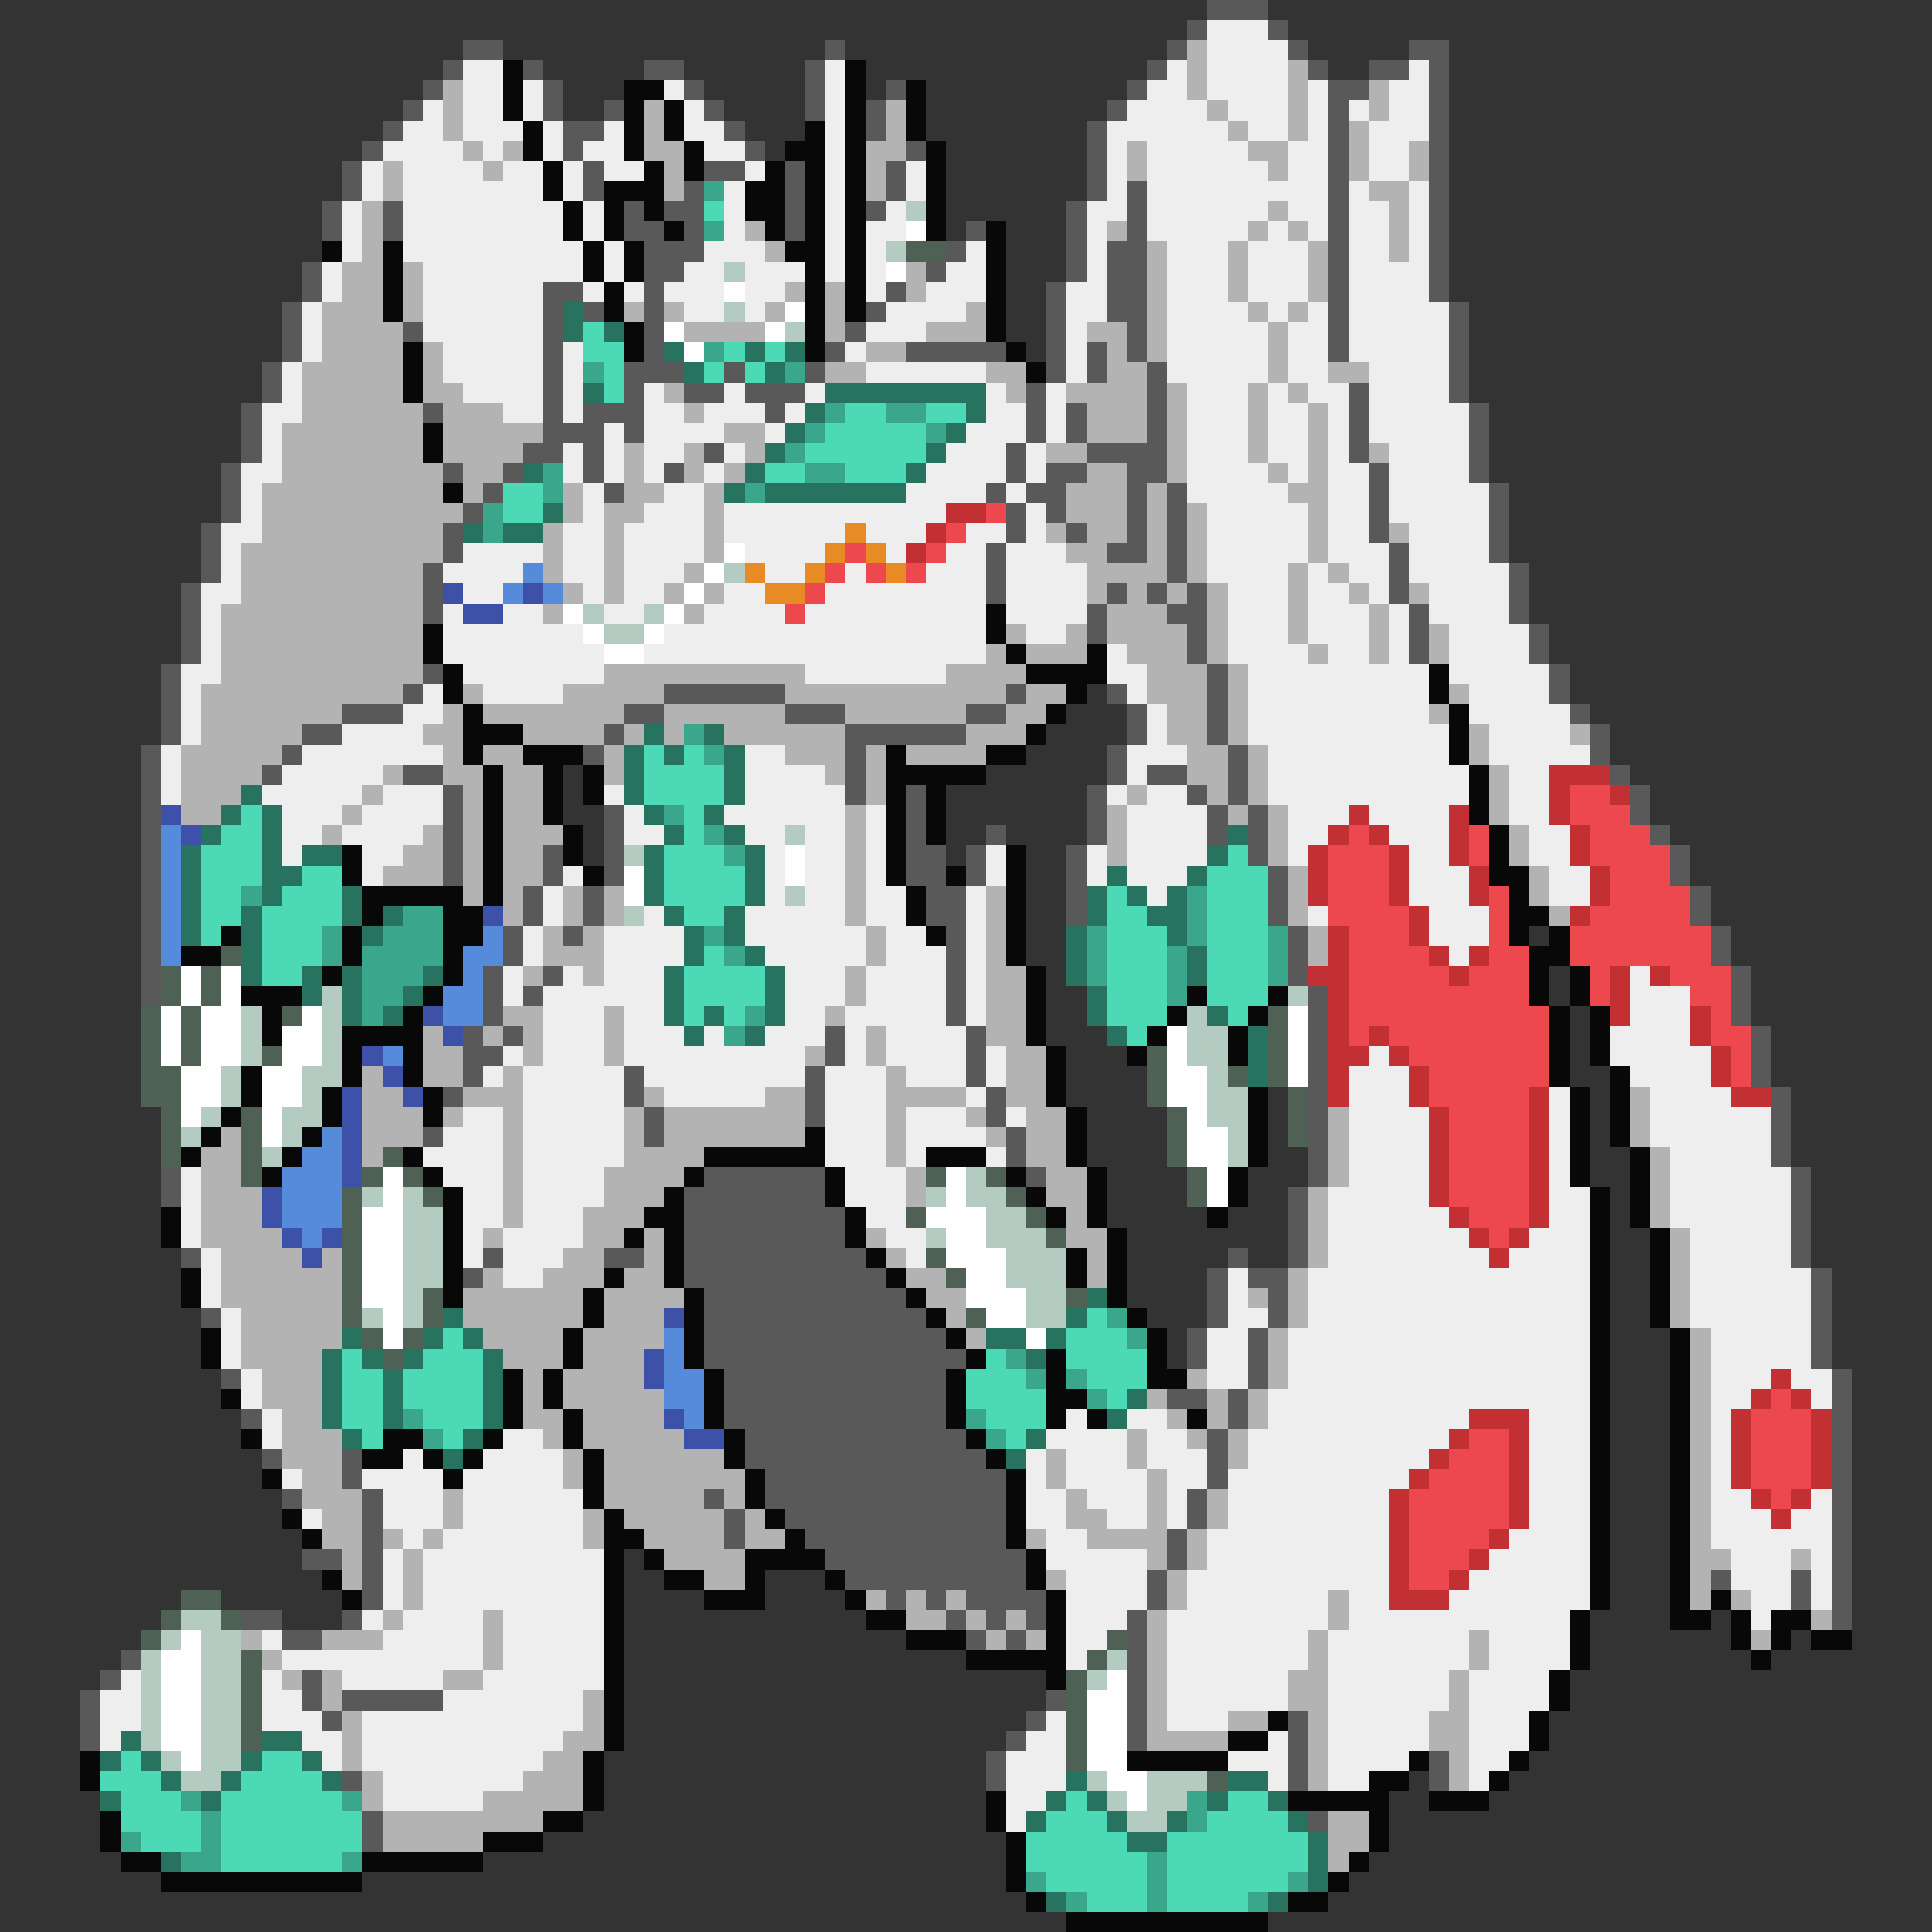<svg xmlns="http://www.w3.org/2000/svg" viewBox="0 -0.5 96 96" shape-rendering="crispEdges">
<rect x="0" y="-0.5" width="96" height="96" fill="#333333" stroke="none"/>
<path stroke="#595959" d="M60 0h3M59 1h1M63 1h1M23 2h2M41 2h1M58 2h1M64 2h1M70 2h2M22 3h1M26 3h1M32 3h2M40 3h1M57 3h1M65 3h1M68 3h2M71 3h1M21 4h1M27 4h1M34 4h1M40 4h1M44 4h1M56 4h1M66 4h2M71 4h1M20 5h1M27 5h1M30 5h1M35 5h1M40 5h1M43 5h1M55 5h1M66 5h1M71 5h1M19 6h1M28 6h2M36 6h1M43 6h1M54 6h1M66 6h1M71 6h1M18 7h1M28 7h1M37 7h1M45 7h1M54 7h1M66 7h1M71 7h1M17 8h1M29 8h1M35 8h2M39 8h1M44 8h1M54 8h1M66 8h1M71 8h1M17 9h1M29 9h1M34 9h1M39 9h1M44 9h1M54 9h1M56 9h1M66 9h1M71 9h1M16 10h1M19 10h1M31 10h1M33 10h2M39 10h1M43 10h1M53 10h1M56 10h1M66 10h1M71 10h1M16 11h1M19 11h1M31 11h2M34 11h1M39 11h1M48 11h1M53 11h1M56 11h1M66 11h1M71 11h1M32 12h3M47 12h1M53 12h1M55 12h2M66 12h1M71 12h1M15 13h1M32 13h2M46 13h1M53 13h1M55 13h2M66 13h1M71 13h1M15 14h1M27 14h2M32 14h1M44 14h1M52 14h1M55 14h2M66 14h1M71 14h1M14 15h1M27 15h1M29 15h1M32 15h1M43 15h1M52 15h1M55 15h2M66 15h1M72 15h1M14 16h1M20 16h1M27 16h1M32 16h1M42 16h1M52 16h1M56 16h1M66 16h1M72 16h1M14 17h1M27 17h1M32 17h1M41 17h1M45 17h5M52 17h1M54 17h1M56 17h1M66 17h1M72 17h1M13 18h1M27 18h1M31 18h3M36 18h1M40 18h1M52 18h1M54 18h1M57 18h1M72 18h1M13 19h1M27 19h1M31 19h1M34 19h2M37 19h3M51 19h1M57 19h1M67 19h1M72 19h1M12 20h1M21 20h1M27 20h1M29 20h3M38 20h1M51 20h1M53 20h1M57 20h1M67 20h1M73 20h1M12 21h1M27 21h3M31 21h1M51 21h1M53 21h1M57 21h1M67 21h1M73 21h1M12 22h1M26 22h2M29 22h1M35 22h1M50 22h1M54 22h4M67 22h1M73 22h1M11 23h1M22 23h1M25 23h1M29 23h1M33 23h1M50 23h1M52 23h2M56 23h2M68 23h1M73 23h1M11 24h1M24 24h1M30 24h1M49 24h1M51 24h2M56 24h1M58 24h1M68 24h1M74 24h1M11 25h1M23 25h1M50 25h1M52 25h1M56 25h1M58 25h1M68 25h1M74 25h1M10 26h1M22 26h1M50 26h1M53 26h1M56 26h1M58 26h1M68 26h1M74 26h1M10 27h1M22 27h1M49 27h1M55 27h2M58 27h1M69 27h1M74 27h1M10 28h1M21 28h1M49 28h1M58 28h1M69 28h1M75 28h1M9 29h1M21 29h1M49 29h1M55 29h1M57 29h1M59 29h1M69 29h1M75 29h1M9 30h1M21 30h1M54 30h1M58 30h2M70 30h1M75 30h1M9 31h1M54 31h1M59 31h1M70 31h1M76 31h1M9 32h1M59 32h1M70 32h1M76 32h1M8 33h1M21 33h1M60 33h1M77 33h1M8 34h1M20 34h1M33 34h6M50 34h1M55 34h1M60 34h1M77 34h1M8 35h1M17 35h3M31 35h2M39 35h3M48 35h2M56 35h1M60 35h1M78 35h1M8 36h1M15 36h2M30 36h1M42 36h6M56 36h1M60 36h1M79 36h1M7 37h1M14 37h1M29 37h1M42 37h1M55 37h1M61 37h1M79 37h1M7 38h1M13 38h1M20 38h2M42 38h1M55 38h1M57 38h2M61 38h1M80 38h1M7 39h1M22 39h1M42 39h1M45 39h1M54 39h1M59 39h1M61 39h1M81 39h1M7 40h1M22 40h1M30 40h1M45 40h1M54 40h1M60 40h1M62 40h1M81 40h1M7 41h1M22 41h1M30 41h1M45 41h1M49 41h1M54 41h1M60 41h1M62 41h1M82 41h1M7 42h1M22 42h1M27 42h1M30 42h1M45 42h2M48 42h1M53 42h1M62 42h1M83 42h1M7 43h1M22 43h1M27 43h1M30 43h1M45 43h2M48 43h1M53 43h1M63 43h1M83 43h1M7 44h1M26 44h1M29 44h1M46 44h2M53 44h1M63 44h1M84 44h1M7 45h1M26 45h1M29 45h1M46 45h2M53 45h1M63 45h1M84 45h1M7 46h1M25 46h1M28 46h1M47 46h1M64 46h1M85 46h1M7 47h1M25 47h1M47 47h1M64 47h1M85 47h1M7 48h1M24 48h1M27 48h1M47 48h1M64 48h1M86 48h1M7 49h1M24 49h1M26 49h1M47 49h1M65 49h1M86 49h1M24 50h1M47 50h1M65 50h1M86 50h1M23 51h1M25 51h1M41 51h1M48 51h1M65 51h1M87 51h1M23 52h2M41 52h1M48 52h1M65 52h1M87 52h1M23 53h1M31 53h1M40 53h1M48 53h1M65 53h1M87 53h1M22 54h1M31 54h1M40 54h1M49 54h1M65 54h1M88 54h1M32 55h1M40 55h1M49 55h1M65 55h1M88 55h1M21 56h1M32 56h1M50 56h1M65 56h1M88 56h1M50 57h1M65 57h1M88 57h1M8 58h1M35 58h6M51 58h1M65 58h1M89 58h1M8 59h1M34 59h7M64 59h1M89 59h1M34 60h8M64 60h1M89 60h1M34 61h8M64 61h1M89 61h1M9 62h1M24 62h1M30 62h2M34 62h9M61 62h1M64 62h1M89 62h1M23 63h1M34 63h10M60 63h1M62 63h2M90 63h1M35 64h10M60 64h1M63 64h1M90 64h1M10 65h1M35 65h11M60 65h1M63 65h1M90 65h1M35 66h12M59 66h1M62 66h1M90 66h1M35 67h13M59 67h1M62 67h1M90 67h1M11 68h1M36 68h11M62 68h1M91 68h1M36 69h11M58 69h2M61 69h1M91 69h1M12 70h1M36 70h11M61 70h1M91 70h1M37 71h11M60 71h1M91 71h1M13 72h1M17 72h1M37 72h12M60 72h1M91 72h1M17 73h1M38 73h12M60 73h1M91 73h1M14 74h1M18 74h1M35 74h1M38 74h12M59 74h1M91 74h1M18 75h1M36 75h1M39 75h11M59 75h1M91 75h1M18 76h1M36 76h1M40 76h10M58 76h1M91 76h1M15 77h2M18 77h1M41 77h10M58 77h1M91 77h1M18 78h1M42 78h9M57 78h1M85 78h1M89 78h1M91 78h1M18 79h1M44 79h1M46 79h1M48 79h4M57 79h1M89 79h1M91 79h1M12 80h2M17 80h1M47 80h1M49 80h1M51 80h1M56 80h1M91 80h1M14 81h2M48 81h1M50 81h1M56 81h1M6 82h1M56 82h1M5 83h1M15 83h1M56 83h1M4 84h1M15 84h1M17 84h5M52 84h1M56 84h1M4 85h1M16 85h1M51 85h1M56 85h1M64 85h1M4 86h1M50 86h1M56 86h1M64 86h1M49 87h1M64 87h1M71 87h1M17 88h1M49 88h1M64 88h1M71 88h1M18 90h1M65 90h1M18 91h1" />
<path stroke="#eeeeee" d="M60 1h3M60 2h4M23 3h2M41 3h1M58 3h1M60 3h4M70 3h1M23 4h2M26 4h1M33 4h1M41 4h1M57 4h2M60 4h4M65 4h1M69 4h2M21 5h1M23 5h2M26 5h1M34 5h1M41 5h1M56 5h4M61 5h3M65 5h1M67 5h1M69 5h2M20 6h2M23 6h3M27 6h1M30 6h1M34 6h2M41 6h1M55 6h6M62 6h2M65 6h1M68 6h3M19 7h4M24 7h1M27 7h1M29 7h2M35 7h2M41 7h1M55 7h1M57 7h5M64 7h2M68 7h2M18 8h1M20 8h4M25 8h2M28 8h1M30 8h2M37 8h1M41 8h1M45 8h1M55 8h1M57 8h6M64 8h2M68 8h2M18 9h1M20 9h7M28 9h1M36 9h1M41 9h1M45 9h1M55 9h1M57 9h9M67 9h1M70 9h1M17 10h1M20 10h8M29 10h1M36 10h1M41 10h1M44 10h1M54 10h2M57 10h6M64 10h2M67 10h2M70 10h1M17 11h1M20 11h8M29 11h1M36 11h1M41 11h1M43 11h2M54 11h1M57 11h5M63 11h1M65 11h1M67 11h2M70 11h1M17 12h1M20 12h9M30 12h1M35 12h3M41 12h1M43 12h1M48 12h1M54 12h1M58 12h3M62 12h3M67 12h2M70 12h1M16 13h1M21 13h8M30 13h1M34 13h2M37 13h3M41 13h1M43 13h1M47 13h2M54 13h1M58 13h3M62 13h3M67 13h4M16 14h1M21 14h6M29 14h1M31 14h1M33 14h3M37 14h2M43 14h1M46 14h3M53 14h2M58 14h3M62 14h3M67 14h4M15 15h1M21 15h6M34 15h2M37 15h1M44 15h4M53 15h2M58 15h4M63 15h1M65 15h1M67 15h5M15 16h1M21 16h6M43 16h3M53 16h1M58 16h5M64 16h2M67 16h5M15 17h1M22 17h5M28 17h1M42 17h1M53 17h1M58 17h5M64 17h2M67 17h5M14 18h1M22 18h5M28 18h1M43 18h6M53 18h1M58 18h5M64 18h2M68 18h4M14 19h1M23 19h4M28 19h1M32 19h1M36 19h1M40 19h1M49 19h1M52 19h1M59 19h3M63 19h1M65 19h2M68 19h4M13 20h2M25 20h2M28 20h1M32 20h2M35 20h3M39 20h1M49 20h2M52 20h1M59 20h3M63 20h2M66 20h1M68 20h5M13 21h1M30 21h1M32 21h4M38 21h1M48 21h3M52 21h1M59 21h3M63 21h2M66 21h1M68 21h5M13 22h1M28 22h1M30 22h1M32 22h2M36 22h1M47 22h3M51 22h1M59 22h3M63 22h2M66 22h1M69 22h4M12 23h2M28 23h1M30 23h1M32 23h1M35 23h1M46 23h4M51 23h1M59 23h4M64 23h1M66 23h2M69 23h4M12 24h1M29 24h1M33 24h2M45 24h4M50 24h1M59 24h5M66 24h2M69 24h5M12 25h1M29 25h1M32 25h3M36 25h11M51 25h1M60 25h5M66 25h2M69 25h5M11 26h2M28 26h2M31 26h4M36 26h6M43 26h3M48 26h2M51 26h1M60 26h5M66 26h2M70 26h4M11 27h1M23 27h4M28 27h2M31 27h4M37 27h4M44 27h1M47 27h2M50 27h3M60 27h5M66 27h3M70 27h4M11 28h1M22 28h4M28 28h2M31 28h3M38 28h2M42 28h1M46 28h3M50 28h4M60 28h4M65 28h1M67 28h2M70 28h5M10 29h2M23 29h2M29 29h1M31 29h2M36 29h2M41 29h8M50 29h4M61 29h3M65 29h2M68 29h1M71 29h4M10 30h1M22 30h1M25 30h2M30 30h2M35 30h4M40 30h9M50 30h4M61 30h3M65 30h3M69 30h1M71 30h4M10 31h1M22 31h7M33 31h16M51 31h2M61 31h3M65 31h3M69 31h1M72 31h4M10 32h1M22 32h8M32 32h17M55 32h1M61 32h4M66 32h2M69 32h1M72 32h4M9 33h2M23 33h7M40 33h7M55 33h2M62 33h9M72 33h5M9 34h1M21 34h1M24 34h4M56 34h1M62 34h9M73 34h4M9 35h1M20 35h2M57 35h1M62 35h9M73 35h5M9 36h1M17 36h4M57 36h1M62 36h10M74 36h4M8 37h1M15 37h7M37 37h2M56 37h3M63 37h9M74 37h5M8 38h1M14 38h5M37 38h4M56 38h1M63 38h10M75 38h2M8 39h1M13 39h5M19 39h3M30 39h1M37 39h5M55 39h1M57 39h2M63 39h10M75 39h2M14 40h3M18 40h4M31 40h1M36 40h6M43 40h1M56 40h4M64 40h3M68 40h4M75 40h2M14 41h2M17 41h4M31 41h2M37 41h2M40 41h2M43 41h1M56 41h4M64 41h2M69 41h3M76 41h2M14 42h1M18 42h2M38 42h1M40 42h2M43 42h1M49 42h1M54 42h1M56 42h4M64 42h1M70 42h2M76 42h2M18 43h1M28 43h1M38 43h1M40 43h2M43 43h1M49 43h1M54 43h1M56 43h3M70 43h3M77 43h2M27 44h1M38 44h1M40 44h2M43 44h2M48 44h1M57 44h1M70 44h3M77 44h2M27 45h1M32 45h1M37 45h5M43 45h2M48 45h1M65 45h1M71 45h3M26 46h1M30 46h4M37 46h6M44 46h2M48 46h1M71 46h3M26 47h1M30 47h4M38 47h5M44 47h3M48 47h1M72 47h1M25 48h1M28 48h1M30 48h3M39 48h3M43 48h4M48 48h1M81 48h1M25 49h1M27 49h6M39 49h3M43 49h4M48 49h1M81 49h3M27 50h3M31 50h2M39 50h2M42 50h5M48 50h1M81 50h3M27 51h3M31 51h3M35 51h1M38 51h3M42 51h1M44 51h4M80 51h4M25 52h1M27 52h3M31 52h9M42 52h1M44 52h4M49 52h1M68 52h1M80 52h5M24 53h1M26 53h5M32 53h8M41 53h3M45 53h3M49 53h1M67 53h3M81 53h4M26 54h5M33 54h5M41 54h3M48 54h1M67 54h3M77 54h1M82 54h4M23 55h2M26 55h5M41 55h3M45 55h3M50 55h1M67 55h4M77 55h1M82 55h6M22 56h3M26 56h5M41 56h3M45 56h4M67 56h4M77 56h1M82 56h6M21 57h4M26 57h5M41 57h3M45 57h1M49 57h1M67 57h4M77 57h1M83 57h5M9 58h1M22 58h3M26 58h4M42 58h3M67 58h4M77 58h1M83 58h6M9 59h1M23 59h2M26 59h4M42 59h3M66 59h5M77 59h2M83 59h6M9 60h1M23 60h2M26 60h3M43 60h2M66 60h6M77 60h2M83 60h6M9 61h1M23 61h1M25 61h4M44 61h2M66 61h7M76 61h3M84 61h5M10 62h1M23 62h1M25 62h3M45 62h1M66 62h8M75 62h4M84 62h5M10 63h1M25 63h2M61 63h1M65 63h14M84 63h6M10 64h1M61 64h1M65 64h14M84 64h6M11 65h1M61 65h2M65 65h14M84 65h6M11 66h1M60 66h2M64 66h15M85 66h5M11 67h1M60 67h2M64 67h15M85 67h5M12 68h1M60 68h2M64 68h15M85 68h3M89 68h2M12 69h1M63 69h16M85 69h2M90 69h1M13 70h1M53 70h1M56 70h2M63 70h10M76 70h3M85 70h1M13 71h1M25 71h2M52 71h4M57 71h2M62 71h10M76 71h3M85 71h1M20 72h1M24 72h4M51 72h1M53 72h3M57 72h3M62 72h9M76 72h3M85 72h1M14 73h1M18 73h4M23 73h5M51 73h1M53 73h4M58 73h2M61 73h9M76 73h3M85 73h1M19 74h3M23 74h6M51 74h2M54 74h3M58 74h1M61 74h8M76 74h3M85 74h2M90 74h1M15 75h1M19 75h3M23 75h6M51 75h2M55 75h2M58 75h1M61 75h8M76 75h3M85 75h3M89 75h2M20 76h1M22 76h7M52 76h2M60 76h9M75 76h4M85 76h6M19 77h1M21 77h9M52 77h5M60 77h9M74 77h5M86 77h3M90 77h1M19 78h1M21 78h9M53 78h4M59 78h10M73 78h6M86 78h3M90 78h1M19 79h1M21 79h9M53 79h4M59 79h7M67 79h2M72 79h7M87 79h2M90 79h1M18 80h1M20 80h4M25 80h5M53 80h3M58 80h8M67 80h11M87 80h1M13 81h1M19 81h5M25 81h5M53 81h2M58 81h7M66 81h7M74 81h4M14 82h10M25 82h5M53 82h1M58 82h7M66 82h7M74 82h4M6 83h1M13 83h1M17 83h5M24 83h6M58 83h6M66 83h6M73 83h4M5 84h2M13 84h2M22 84h7M58 84h6M66 84h6M73 84h4M5 85h2M13 85h3M18 85h11M52 85h1M58 85h3M66 85h5M73 85h3M5 86h1M15 86h2M18 86h10M51 86h2M63 86h1M66 86h5M73 86h3M16 87h1M18 87h9M50 87h3M61 87h3M66 87h4M73 87h2M19 88h7M50 88h3M63 88h1M66 88h2M73 88h1M19 89h5M50 89h2M50 90h1" />
<path stroke="#b3b3b3" d="M59 2h1M59 3h1M64 3h1M22 4h1M59 4h1M64 4h1M68 4h1M22 5h1M32 5h1M44 5h1M60 5h1M64 5h1M68 5h1M22 6h1M32 6h1M44 6h1M61 6h1M64 6h1M67 6h1M23 7h1M25 7h1M32 7h2M43 7h2M56 7h1M62 7h2M67 7h1M70 7h1M19 8h1M24 8h1M33 8h1M43 8h1M56 8h1M63 8h1M67 8h1M70 8h1M19 9h1M33 9h1M43 9h1M68 9h2M18 10h1M63 10h1M69 10h1M18 11h1M37 11h1M55 11h1M62 11h1M64 11h1M69 11h1M18 12h1M38 12h1M57 12h1M61 12h1M65 12h1M69 12h1M17 13h2M20 13h1M45 13h1M57 13h1M61 13h1M65 13h1M17 14h2M20 14h1M39 14h1M41 14h1M45 14h1M57 14h1M61 14h1M65 14h1M16 15h3M20 15h1M31 15h1M33 15h1M38 15h1M41 15h1M48 15h1M57 15h1M62 15h1M64 15h1M16 16h4M34 16h4M41 16h1M46 16h3M54 16h2M57 16h1M63 16h1M16 17h4M21 17h1M43 17h2M55 17h1M57 17h1M63 17h1M15 18h5M21 18h1M41 18h2M49 18h2M55 18h2M63 18h1M66 18h2M15 19h5M21 19h2M33 19h1M50 19h1M53 19h4M58 19h1M62 19h1M64 19h1M15 20h6M22 20h3M34 20h1M54 20h3M58 20h1M62 20h1M65 20h1M14 21h7M22 21h5M36 21h2M54 21h3M58 21h1M62 21h1M65 21h1M14 22h7M22 22h4M31 22h1M34 22h1M37 22h1M52 22h2M58 22h1M62 22h1M65 22h1M68 22h1M14 23h8M23 23h2M31 23h1M34 23h1M36 23h1M54 23h2M58 23h1M63 23h1M65 23h1M13 24h9M23 24h1M28 24h1M31 24h2M35 24h1M53 24h3M57 24h1M64 24h2M13 25h10M28 25h1M30 25h2M35 25h1M53 25h3M57 25h1M59 25h1M65 25h1M13 26h9M27 26h1M30 26h1M35 26h1M52 26h1M54 26h2M57 26h1M59 26h1M65 26h1M69 26h1M12 27h10M27 27h1M30 27h1M35 27h1M53 27h2M57 27h1M59 27h1M65 27h1M12 28h9M27 28h1M30 28h1M34 28h1M54 28h4M59 28h1M64 28h1M66 28h1M12 29h9M28 29h1M30 29h1M33 29h1M35 29h1M54 29h1M56 29h1M58 29h1M60 29h1M64 29h1M67 29h1M70 29h1M11 30h10M27 30h1M34 30h1M55 30h3M60 30h1M64 30h1M68 30h1M11 31h10M50 31h1M53 31h1M55 31h4M60 31h1M64 31h1M68 31h1M71 31h1M11 32h10M49 32h1M51 32h3M56 32h3M60 32h1M65 32h1M68 32h1M71 32h1M11 33h10M30 33h10M47 33h4M57 33h3M61 33h1M10 34h10M23 34h1M28 34h5M39 34h11M51 34h2M57 34h3M61 34h1M72 34h1M10 35h7M22 35h1M24 35h7M33 35h6M42 35h6M50 35h2M58 35h2M61 35h1M71 35h1M10 36h5M21 36h2M26 36h4M31 36h1M33 36h1M36 36h6M48 36h3M58 36h2M61 36h1M73 36h1M78 36h1M9 37h5M22 37h1M24 37h2M30 37h1M39 37h3M43 37h1M45 37h4M59 37h2M62 37h1M73 37h1M9 38h4M19 38h1M22 38h2M25 38h2M30 38h1M41 38h1M43 38h1M59 38h2M62 38h1M74 38h1M9 39h3M18 39h1M23 39h1M25 39h2M43 39h1M56 39h1M60 39h1M62 39h1M74 39h1M9 40h2M17 40h1M23 40h1M25 40h2M42 40h1M55 40h1M61 40h1M63 40h1M74 40h1M16 41h1M21 41h1M23 41h1M25 41h3M42 41h1M55 41h1M63 41h1M75 41h1M20 42h2M23 42h1M25 42h2M42 42h1M55 42h1M63 42h1M75 42h1M19 43h3M23 43h1M25 43h2M42 43h1M64 43h1M76 43h1M23 44h1M25 44h1M28 44h1M30 44h1M42 44h1M49 44h1M64 44h1M76 44h1M25 45h1M28 45h1M30 45h1M42 45h1M49 45h1M64 45h1M77 45h1M27 46h1M29 46h1M43 46h1M49 46h1M65 46h1M27 47h3M43 47h1M49 47h1M65 47h1M26 48h1M29 48h1M42 48h1M49 48h2M42 49h1M49 49h2M25 50h2M30 50h1M41 50h1M49 50h2M21 51h1M24 51h1M26 51h1M30 51h1M43 51h1M49 51h2M21 52h2M26 52h1M30 52h1M40 52h1M43 52h1M50 52h2M18 53h1M21 53h2M25 53h1M44 53h1M50 53h2M18 54h2M23 54h3M32 54h1M38 54h2M44 54h4M50 54h2M81 54h1M18 55h3M22 55h1M25 55h1M31 55h1M33 55h7M44 55h1M48 55h1M51 55h2M66 55h1M81 55h1M11 56h1M18 56h3M25 56h1M31 56h1M33 56h7M44 56h1M49 56h1M51 56h2M66 56h1M81 56h1M10 57h2M18 57h1M25 57h1M31 57h4M44 57h1M51 57h2M66 57h1M82 57h1M10 58h2M25 58h1M30 58h4M45 58h1M52 58h2M66 58h1M82 58h1M10 59h3M25 59h1M30 59h3M45 59h1M52 59h2M65 59h1M82 59h1M10 60h3M25 60h1M29 60h3M53 60h1M65 60h1M82 60h1M10 61h4M24 61h1M29 61h2M32 61h1M43 61h1M53 61h2M65 61h1M83 61h1M11 62h4M16 62h1M28 62h2M32 62h1M44 62h1M54 62h1M65 62h1M83 62h1M11 63h6M24 63h1M27 63h3M31 63h2M45 63h2M54 63h1M64 63h1M83 63h1M11 64h6M23 64h6M30 64h4M46 64h2M62 64h1M64 64h1M83 64h1M12 65h5M23 65h6M30 65h3M47 65h1M64 65h1M83 65h1M12 66h5M24 66h4M29 66h4M48 66h1M63 66h1M84 66h1M12 67h4M25 67h3M29 67h3M63 67h1M84 67h1M13 68h3M26 68h1M28 68h4M59 68h1M63 68h1M84 68h1M13 69h3M26 69h1M28 69h5M57 69h1M60 69h1M62 69h1M84 69h1M14 70h2M26 70h2M29 70h4M58 70h1M60 70h1M62 70h1M84 70h1M14 71h3M27 71h1M29 71h5M56 71h1M59 71h1M61 71h1M84 71h1M14 72h3M28 72h1M30 72h6M52 72h1M56 72h1M61 72h1M84 72h1M15 73h2M28 73h1M30 73h7M52 73h1M57 73h1M84 73h1M15 74h3M22 74h1M30 74h5M36 74h1M53 74h1M57 74h1M60 74h1M84 74h1M16 75h2M22 75h1M29 75h1M31 75h5M37 75h1M53 75h2M57 75h1M60 75h1M84 75h1M16 76h2M19 76h1M21 76h1M29 76h1M32 76h4M37 76h2M51 76h1M54 76h4M59 76h1M84 76h1M17 77h1M20 77h1M33 77h4M57 77h1M59 77h1M84 77h2M89 77h1M17 78h1M20 78h1M35 78h2M52 78h1M58 78h1M84 78h1M20 79h1M43 79h1M45 79h1M47 79h1M58 79h1M66 79h1M84 79h1M86 79h1M19 80h1M24 80h1M45 80h2M48 80h1M50 80h1M57 80h1M66 80h1M90 80h1M12 81h1M16 81h3M24 81h1M49 81h1M51 81h1M57 81h1M65 81h1M73 81h1M87 81h1M13 82h1M24 82h1M57 82h1M65 82h1M73 82h1M14 83h1M16 83h1M22 83h2M57 83h1M64 83h2M72 83h1M16 84h1M29 84h1M57 84h1M64 84h2M72 84h1M17 85h1M29 85h1M57 85h1M61 85h2M65 85h1M71 85h2M17 86h1M28 86h2M57 86h4M65 86h1M71 86h2M17 87h1M27 87h2M65 87h1M72 87h1M18 88h1M26 88h3M65 88h1M72 88h1M18 89h1M24 89h5M19 90h8M66 90h2M19 91h5M66 91h2M66 92h1" />
<path stroke="#080808" d="M25 3h1M42 3h1M25 4h1M31 4h2M42 4h1M45 4h1M25 5h1M31 5h1M33 5h1M42 5h1M45 5h1M26 6h1M31 6h1M33 6h1M40 6h1M42 6h1M45 6h1M26 7h1M31 7h1M34 7h1M39 7h2M42 7h1M46 7h1M27 8h1M32 8h1M34 8h1M38 8h1M40 8h1M42 8h1M46 8h1M27 9h1M30 9h3M37 9h2M40 9h1M42 9h1M46 9h1M28 10h1M30 10h1M32 10h1M37 10h2M40 10h1M42 10h1M46 10h1M28 11h1M30 11h1M33 11h1M38 11h1M40 11h1M42 11h1M46 11h1M49 11h1M16 12h1M19 12h1M29 12h1M31 12h1M39 12h2M42 12h1M49 12h1M19 13h1M29 13h1M31 13h1M40 13h1M42 13h1M49 13h1M19 14h1M30 14h1M40 14h1M42 14h1M49 14h1M19 15h1M30 15h1M40 15h1M42 15h1M49 15h1M31 16h1M40 16h1M49 16h1M20 17h1M31 17h1M40 17h1M50 17h1M20 18h1M51 18h1M20 19h1M21 21h1M21 22h1M22 24h1M49 30h1M21 31h1M49 31h1M21 32h1M50 32h1M54 32h1M22 33h1M51 33h4M71 33h1M22 34h1M53 34h1M71 34h1M23 35h1M52 35h1M72 35h1M23 36h3M51 36h1M72 36h1M23 37h1M26 37h3M44 37h1M49 37h2M72 37h1M24 38h1M27 38h1M29 38h1M44 38h5M73 38h1M24 39h1M27 39h1M29 39h1M44 39h1M46 39h1M73 39h1M24 40h1M27 40h1M44 40h1M46 40h1M73 40h1M24 41h1M28 41h1M44 41h1M46 41h1M74 41h1M17 42h1M24 42h1M28 42h1M44 42h1M50 42h1M74 42h1M17 43h1M24 43h1M29 43h1M44 43h1M47 43h1M50 43h1M74 43h2M18 44h5M24 44h1M45 44h1M50 44h1M75 44h1M18 45h1M22 45h2M45 45h1M50 45h1M75 45h2M11 46h1M17 46h1M22 46h2M46 46h1M50 46h1M75 46h1M77 46h1M9 47h2M17 47h1M22 47h1M50 47h1M76 47h2M16 48h1M22 48h1M51 48h1M76 48h1M78 48h1M12 49h3M21 49h1M51 49h1M59 49h1M63 49h1M76 49h1M78 49h1M13 50h1M20 50h1M51 50h1M58 50h1M62 50h1M77 50h1M79 50h1M13 51h1M17 51h4M51 51h1M57 51h1M61 51h1M77 51h1M79 51h1M17 52h1M20 52h1M52 52h1M56 52h1M61 52h1M77 52h1M79 52h1M12 53h1M17 53h1M20 53h1M52 53h1M77 53h1M80 53h1M12 54h1M16 54h1M21 54h1M52 54h1M62 54h1M78 54h1M80 54h1M11 55h1M16 55h1M21 55h1M53 55h1M62 55h1M78 55h1M80 55h1M10 56h1M15 56h1M40 56h1M53 56h1M62 56h1M78 56h1M80 56h1M9 57h1M14 57h1M20 57h1M35 57h6M46 57h3M53 57h1M62 57h1M78 57h1M81 57h1M13 58h1M21 58h1M34 58h1M41 58h1M50 58h1M54 58h1M61 58h1M78 58h1M81 58h1M22 59h1M33 59h1M41 59h1M51 59h1M54 59h1M61 59h1M79 59h1M81 59h1M8 60h1M22 60h1M32 60h2M42 60h1M52 60h1M54 60h1M60 60h1M79 60h1M81 60h1M8 61h1M22 61h1M31 61h1M33 61h1M42 61h1M55 61h1M79 61h1M82 61h1M22 62h1M33 62h1M43 62h1M53 62h1M55 62h1M79 62h1M82 62h1M9 63h1M22 63h1M30 63h1M33 63h1M44 63h1M53 63h1M55 63h1M79 63h1M82 63h1M9 64h1M22 64h1M29 64h1M34 64h1M45 64h1M55 64h1M79 64h1M82 64h1M29 65h1M34 65h1M46 65h1M56 65h1M79 65h1M82 65h1M10 66h1M28 66h1M34 66h1M47 66h1M57 66h1M79 66h1M83 66h1M10 67h1M28 67h1M34 67h1M48 67h1M52 67h1M57 67h1M79 67h1M83 67h1M25 68h1M27 68h1M35 68h1M47 68h1M52 68h1M57 68h2M79 68h1M83 68h1M11 69h1M25 69h1M27 69h1M35 69h1M47 69h1M52 69h2M79 69h1M83 69h1M25 70h1M28 70h1M35 70h1M47 70h1M52 70h1M54 70h1M59 70h1M79 70h1M83 70h1M12 71h1M19 71h2M24 71h1M28 71h1M36 71h1M48 71h1M79 71h1M83 71h1M18 72h2M21 72h1M23 72h1M29 72h1M36 72h1M49 72h1M79 72h1M83 72h1M13 73h1M22 73h1M29 73h1M37 73h1M50 73h1M79 73h1M83 73h1M29 74h1M37 74h1M50 74h1M79 74h1M83 74h1M14 75h1M30 75h1M38 75h1M50 75h1M79 75h1M83 75h1M15 76h1M30 76h2M39 76h1M50 76h1M79 76h1M83 76h1M30 77h1M32 77h1M37 77h4M51 77h1M79 77h1M83 77h1M16 78h1M30 78h1M33 78h2M37 78h1M41 78h1M51 78h1M79 78h1M83 78h1M17 79h1M30 79h1M35 79h3M42 79h1M52 79h1M79 79h1M83 79h1M85 79h1M30 80h1M43 80h2M52 80h1M78 80h1M83 80h2M86 80h1M88 80h2M30 81h1M45 81h3M52 81h1M78 81h1M86 81h1M88 81h1M90 81h2M30 82h1M48 82h5M78 82h1M87 82h1M30 83h1M52 83h1M77 83h1M30 84h1M77 84h1M30 85h1M63 85h1M76 85h1M30 86h1M61 86h2M76 86h1M4 87h1M29 87h1M56 87h5M70 87h1M75 87h1M4 88h1M29 88h1M68 88h2M74 88h1M29 89h1M49 89h1M64 89h5M71 89h3M5 90h1M27 90h2M49 90h1M68 90h1M5 91h1M24 91h3M50 91h1M68 91h1M6 92h2M18 92h6M50 92h1M67 92h1M8 93h10M50 93h1M66 93h1M51 94h1M64 94h2M53 95h10" />
<path stroke="#3aa68b" d="M35 9h1M35 11h1M35 17h1M29 18h1M39 18h1M41 20h1M44 20h2M40 21h1M46 21h1M39 22h1M27 23h1M40 23h2M27 24h1M37 24h1M24 25h1M24 26h1M34 36h1M35 37h1M33 40h1M35 41h1M36 42h1M12 44h1M59 44h1M20 45h2M59 45h1M16 46h1M19 46h3M35 46h1M54 46h1M59 46h1M63 46h1M16 47h1M18 47h4M36 47h1M54 47h1M58 47h1M63 47h1M18 48h3M54 48h1M58 48h1M63 48h1M18 49h2M58 49h1M18 50h1M37 50h1M36 51h1M55 65h1M56 66h1M50 67h1M51 68h1M53 68h1M54 69h1M20 70h1M48 70h1M21 71h1M49 71h1M9 89h1M17 89h1M59 89h1M10 90h1M59 90h1M6 91h1M10 91h1M9 92h2M17 92h1M57 92h1M51 93h1M57 93h1M64 93h1M53 94h1M57 94h1M62 94h1" />
<path stroke="#4cd9b6" d="M35 10h1M29 16h1M29 17h2M36 17h1M38 17h1M30 18h1M35 18h1M37 18h1M30 19h1M42 20h2M46 20h2M41 21h5M40 22h6M38 23h2M42 23h3M25 24h2M25 25h2M32 37h1M34 37h1M32 38h4M32 39h4M12 40h1M34 40h1M11 41h2M34 41h1M10 42h3M33 42h3M61 42h1M10 43h3M15 43h2M33 43h4M60 43h3M10 44h2M14 44h3M33 44h4M55 44h1M60 44h3M10 45h2M13 45h4M34 45h2M55 45h2M60 45h3M10 46h1M13 46h3M55 46h3M60 46h3M13 47h3M35 47h1M55 47h3M60 47h3M13 48h2M34 48h4M55 48h3M60 48h3M34 49h4M55 49h3M60 49h3M34 50h1M36 50h1M55 50h3M61 50h1M56 51h1M54 65h1M22 66h1M53 66h3M17 67h1M21 67h3M49 67h1M53 67h4M17 68h2M20 68h4M48 68h3M54 68h3M17 69h2M20 69h4M48 69h4M55 69h1M17 70h2M21 70h3M49 70h3M18 71h1M22 71h1M50 71h1M6 87h1M13 87h2M5 88h3M12 88h4M6 89h3M11 89h6M53 89h1M61 89h2M6 90h4M11 90h7M52 90h3M60 90h4M7 91h3M11 91h7M51 91h5M58 91h7M11 92h6M51 92h6M58 92h7M52 93h5M58 93h6M54 94h3M58 94h4" />
<path stroke="#b3cbc0" d="M45 10h1M44 12h1M36 13h1M36 15h1M39 16h1M36 28h1M29 30h1M32 30h1M30 31h2M39 41h1M31 42h1M39 44h1M31 45h1M16 49h1M64 49h1M12 50h1M16 50h1M59 50h1M12 51h1M16 51h1M59 51h2M12 52h1M16 52h1M59 52h2M11 53h1M15 53h2M60 53h1M11 54h1M15 54h1M60 54h2M10 55h1M14 55h2M60 55h2M9 56h1M14 56h1M61 56h1M13 57h1M61 57h1M48 58h1M18 59h1M20 59h1M46 59h1M48 59h2M20 60h2M49 60h2M20 61h2M46 61h1M49 61h3M20 62h2M50 62h3M20 63h2M50 63h3M20 64h1M51 64h2M18 65h1M20 65h1M51 65h2M9 80h2M8 81h1M10 81h2M7 82h1M10 82h2M55 82h1M7 83h1M10 83h2M54 83h1M7 84h1M10 84h2M7 85h1M10 85h2M7 86h1M10 86h2M8 87h1M10 87h2M9 88h2M54 88h1M57 88h3M55 89h1M57 89h2M56 90h2" />
<path stroke="#fefefe" d="M45 11h1M44 13h1M36 14h1M39 15h1M33 16h1M38 16h1M34 17h1M36 27h1M35 28h1M34 29h1M28 30h1M33 30h1M29 31h1M32 31h1M30 32h2M39 42h1M31 43h1M39 43h1M31 44h1M9 48h1M11 48h1M9 49h1M11 49h1M8 50h1M10 50h2M15 50h1M64 50h1M8 51h1M10 51h2M14 51h2M58 51h1M64 51h1M8 52h1M10 52h2M14 52h2M58 52h1M64 52h1M9 53h2M13 53h2M58 53h2M64 53h1M9 54h2M13 54h2M58 54h2M9 55h1M13 55h1M59 55h1M13 56h1M59 56h2M59 57h2M19 58h1M47 58h1M60 58h1M19 59h1M47 59h1M60 59h1M18 60h2M46 60h3M18 61h2M47 61h2M18 62h2M47 62h3M18 63h2M48 63h2M18 64h2M48 64h3M19 65h1M49 65h2M19 66h1M51 66h1M9 81h1M8 82h2M8 83h2M55 83h1M8 84h2M54 84h2M8 85h2M54 85h2M8 86h2M54 86h2M9 87h1M54 87h2M55 88h2M56 89h1" />
<path stroke="#4f6054" d="M45 12h2M11 47h1M8 48h1M10 48h1M8 49h1M10 49h1M7 50h1M9 50h1M14 50h1M63 50h1M7 51h1M9 51h1M63 51h1M7 52h1M9 52h1M13 52h1M57 52h1M63 52h1M7 53h2M57 53h1M61 53h1M63 53h1M7 54h2M57 54h1M64 54h1M8 55h1M12 55h1M58 55h1M64 55h1M8 56h1M12 56h1M58 56h1M64 56h1M8 57h1M12 57h1M19 57h1M58 57h1M12 58h1M18 58h1M20 58h1M46 58h1M49 58h1M59 58h1M17 59h1M21 59h1M50 59h1M59 59h1M17 60h1M45 60h1M51 60h1M17 61h1M52 61h1M17 62h1M46 62h1M17 63h1M47 63h1M17 64h1M21 64h1M53 64h1M17 65h1M21 65h1M48 65h1M18 66h1M20 66h1M19 67h1M9 79h2M8 80h1M11 80h1M7 81h1M55 81h1M12 82h1M54 82h1M12 83h1M53 83h1M12 84h1M53 84h1M12 85h1M53 85h1M12 86h1M53 86h1M53 87h1M60 88h1" />
<path stroke="#287360" d="M28 15h1M28 16h1M30 16h1M33 17h1M37 17h1M39 17h1M34 18h1M38 18h1M29 19h1M41 19h8M40 20h1M48 20h1M39 21h1M47 21h1M38 22h1M46 22h1M26 23h1M37 23h1M45 23h1M36 24h1M38 24h7M27 25h1M23 26h1M25 26h2M32 36h1M35 36h1M31 37h1M33 37h1M36 37h1M31 38h1M36 38h1M12 39h1M31 39h1M36 39h1M11 40h1M13 40h1M32 40h1M35 40h1M10 41h1M13 41h1M33 41h1M36 41h1M61 41h1M9 42h1M13 42h1M15 42h2M32 42h1M37 42h1M60 42h1M9 43h1M13 43h2M32 43h1M37 43h1M55 43h1M59 43h1M9 44h1M13 44h1M17 44h1M32 44h1M37 44h1M54 44h1M56 44h1M58 44h1M9 45h1M12 45h1M17 45h1M19 45h1M33 45h1M36 45h1M54 45h1M57 45h2M9 46h1M12 46h1M18 46h1M34 46h1M36 46h1M53 46h1M58 46h1M12 47h1M34 47h1M37 47h1M53 47h1M59 47h1M12 48h1M15 48h1M17 48h1M21 48h1M33 48h1M38 48h1M53 48h1M59 48h1M15 49h1M17 49h1M20 49h1M33 49h1M38 49h1M54 49h1M17 50h1M19 50h1M33 50h1M35 50h1M38 50h1M54 50h1M60 50h1M34 51h1M37 51h1M55 51h1M62 51h1M62 52h1M62 53h1M54 64h1M22 65h1M53 65h1M17 66h1M21 66h1M23 66h1M49 66h2M52 66h1M16 67h1M18 67h1M20 67h1M24 67h1M51 67h1M16 68h1M19 68h1M24 68h1M16 69h1M19 69h1M24 69h1M56 69h1M16 70h1M19 70h1M24 70h1M55 70h1M17 71h1M23 71h1M51 71h1M22 72h1M50 72h1M6 86h1M13 86h2M5 87h1M7 87h1M12 87h1M15 87h1M8 88h1M11 88h1M16 88h1M53 88h1M61 88h2M5 89h1M10 89h1M52 89h1M54 89h1M60 89h1M63 89h1M51 90h1M55 90h1M58 90h1M64 90h1M56 91h2M65 91h1M8 92h1M65 92h1M65 93h1M52 94h1M63 94h1" />
<path stroke="#c23033" d="M47 25h2M46 26h1M45 27h1M77 38h3M77 39h1M80 39h1M67 40h1M72 40h1M77 40h1M66 41h1M68 41h1M72 41h1M78 41h1M65 42h1M69 42h1M72 42h1M78 42h1M65 43h1M69 43h1M73 43h1M79 43h1M65 44h1M69 44h1M73 44h1M79 44h1M70 45h1M78 45h1M66 46h1M70 46h1M66 47h1M71 47h1M73 47h1M65 48h2M72 48h1M80 48h1M82 48h1M66 49h1M80 49h1M66 50h1M80 50h1M84 50h1M66 51h1M68 51h1M84 51h1M66 52h2M69 52h1M85 52h1M66 53h1M70 53h1M85 53h1M66 54h1M70 54h1M76 54h1M86 54h2M71 55h1M76 55h1M71 56h1M76 56h1M71 57h1M76 57h1M71 58h1M76 58h1M71 59h1M76 59h1M72 60h1M76 60h1M73 61h1M75 61h1M74 62h1M88 68h1M87 69h1M89 69h1M73 70h3M86 70h1M90 70h1M72 71h1M75 71h1M86 71h1M90 71h1M71 72h1M75 72h1M86 72h1M90 72h1M70 73h1M75 73h1M86 73h1M90 73h1M69 74h1M75 74h1M87 74h1M89 74h1M69 75h1M75 75h1M88 75h1M69 76h1M74 76h1M69 77h1M73 77h1M69 78h1M72 78h1M69 79h3" />
<path stroke="#ec484d" d="M49 25h1M47 26h1M42 27h1M46 27h1M41 28h1M43 28h1M45 28h1M40 29h1M39 30h1M78 39h2M78 40h3M67 41h1M73 41h1M79 41h3M66 42h3M73 42h1M79 42h4M66 43h3M80 43h3M66 44h3M74 44h1M80 44h4M66 45h4M74 45h1M79 45h5M67 46h3M74 46h1M78 46h7M67 47h4M74 47h2M78 47h7M67 48h5M73 48h3M79 48h1M83 48h3M67 49h9M79 49h1M84 49h2M67 50h10M85 50h1M67 51h1M69 51h8M85 51h2M70 52h7M86 52h1M71 53h6M86 53h1M71 54h5M72 55h4M72 56h4M72 57h4M72 58h4M72 59h4M73 60h3M74 61h1M88 69h1M87 70h3M73 71h2M87 71h3M72 72h3M87 72h3M71 73h4M87 73h3M70 74h5M88 74h1M70 75h5M70 76h4M70 77h3M70 78h2" />
<path stroke="#e88b24" d="M42 26h1M41 27h1M43 27h1M37 28h1M40 28h1M44 28h1M38 29h2" />
<path stroke="#568bdc" d="M26 28h1M25 29h1M27 29h1M8 41h1M8 42h1M8 43h1M8 44h1M8 45h1M8 46h1M24 46h1M8 47h1M23 47h2M23 48h1M22 49h2M22 50h2M19 52h1M16 56h1M15 57h2M14 58h3M14 59h3M14 60h3M15 61h1M33 66h1M33 67h1M33 68h2M33 69h2M34 70h1" />
<path stroke="#3e51a8" d="M22 29h1M26 29h1M23 30h2M8 40h1M9 41h1M24 45h1M21 50h1M22 51h1M18 52h1M19 53h1M17 54h1M20 54h1M17 55h1M17 56h1M17 57h1M17 58h1M13 59h1M13 60h1M14 61h1M16 61h1M15 62h1M33 65h1M32 67h1M32 68h1M33 70h1M34 71h2" />
</svg>